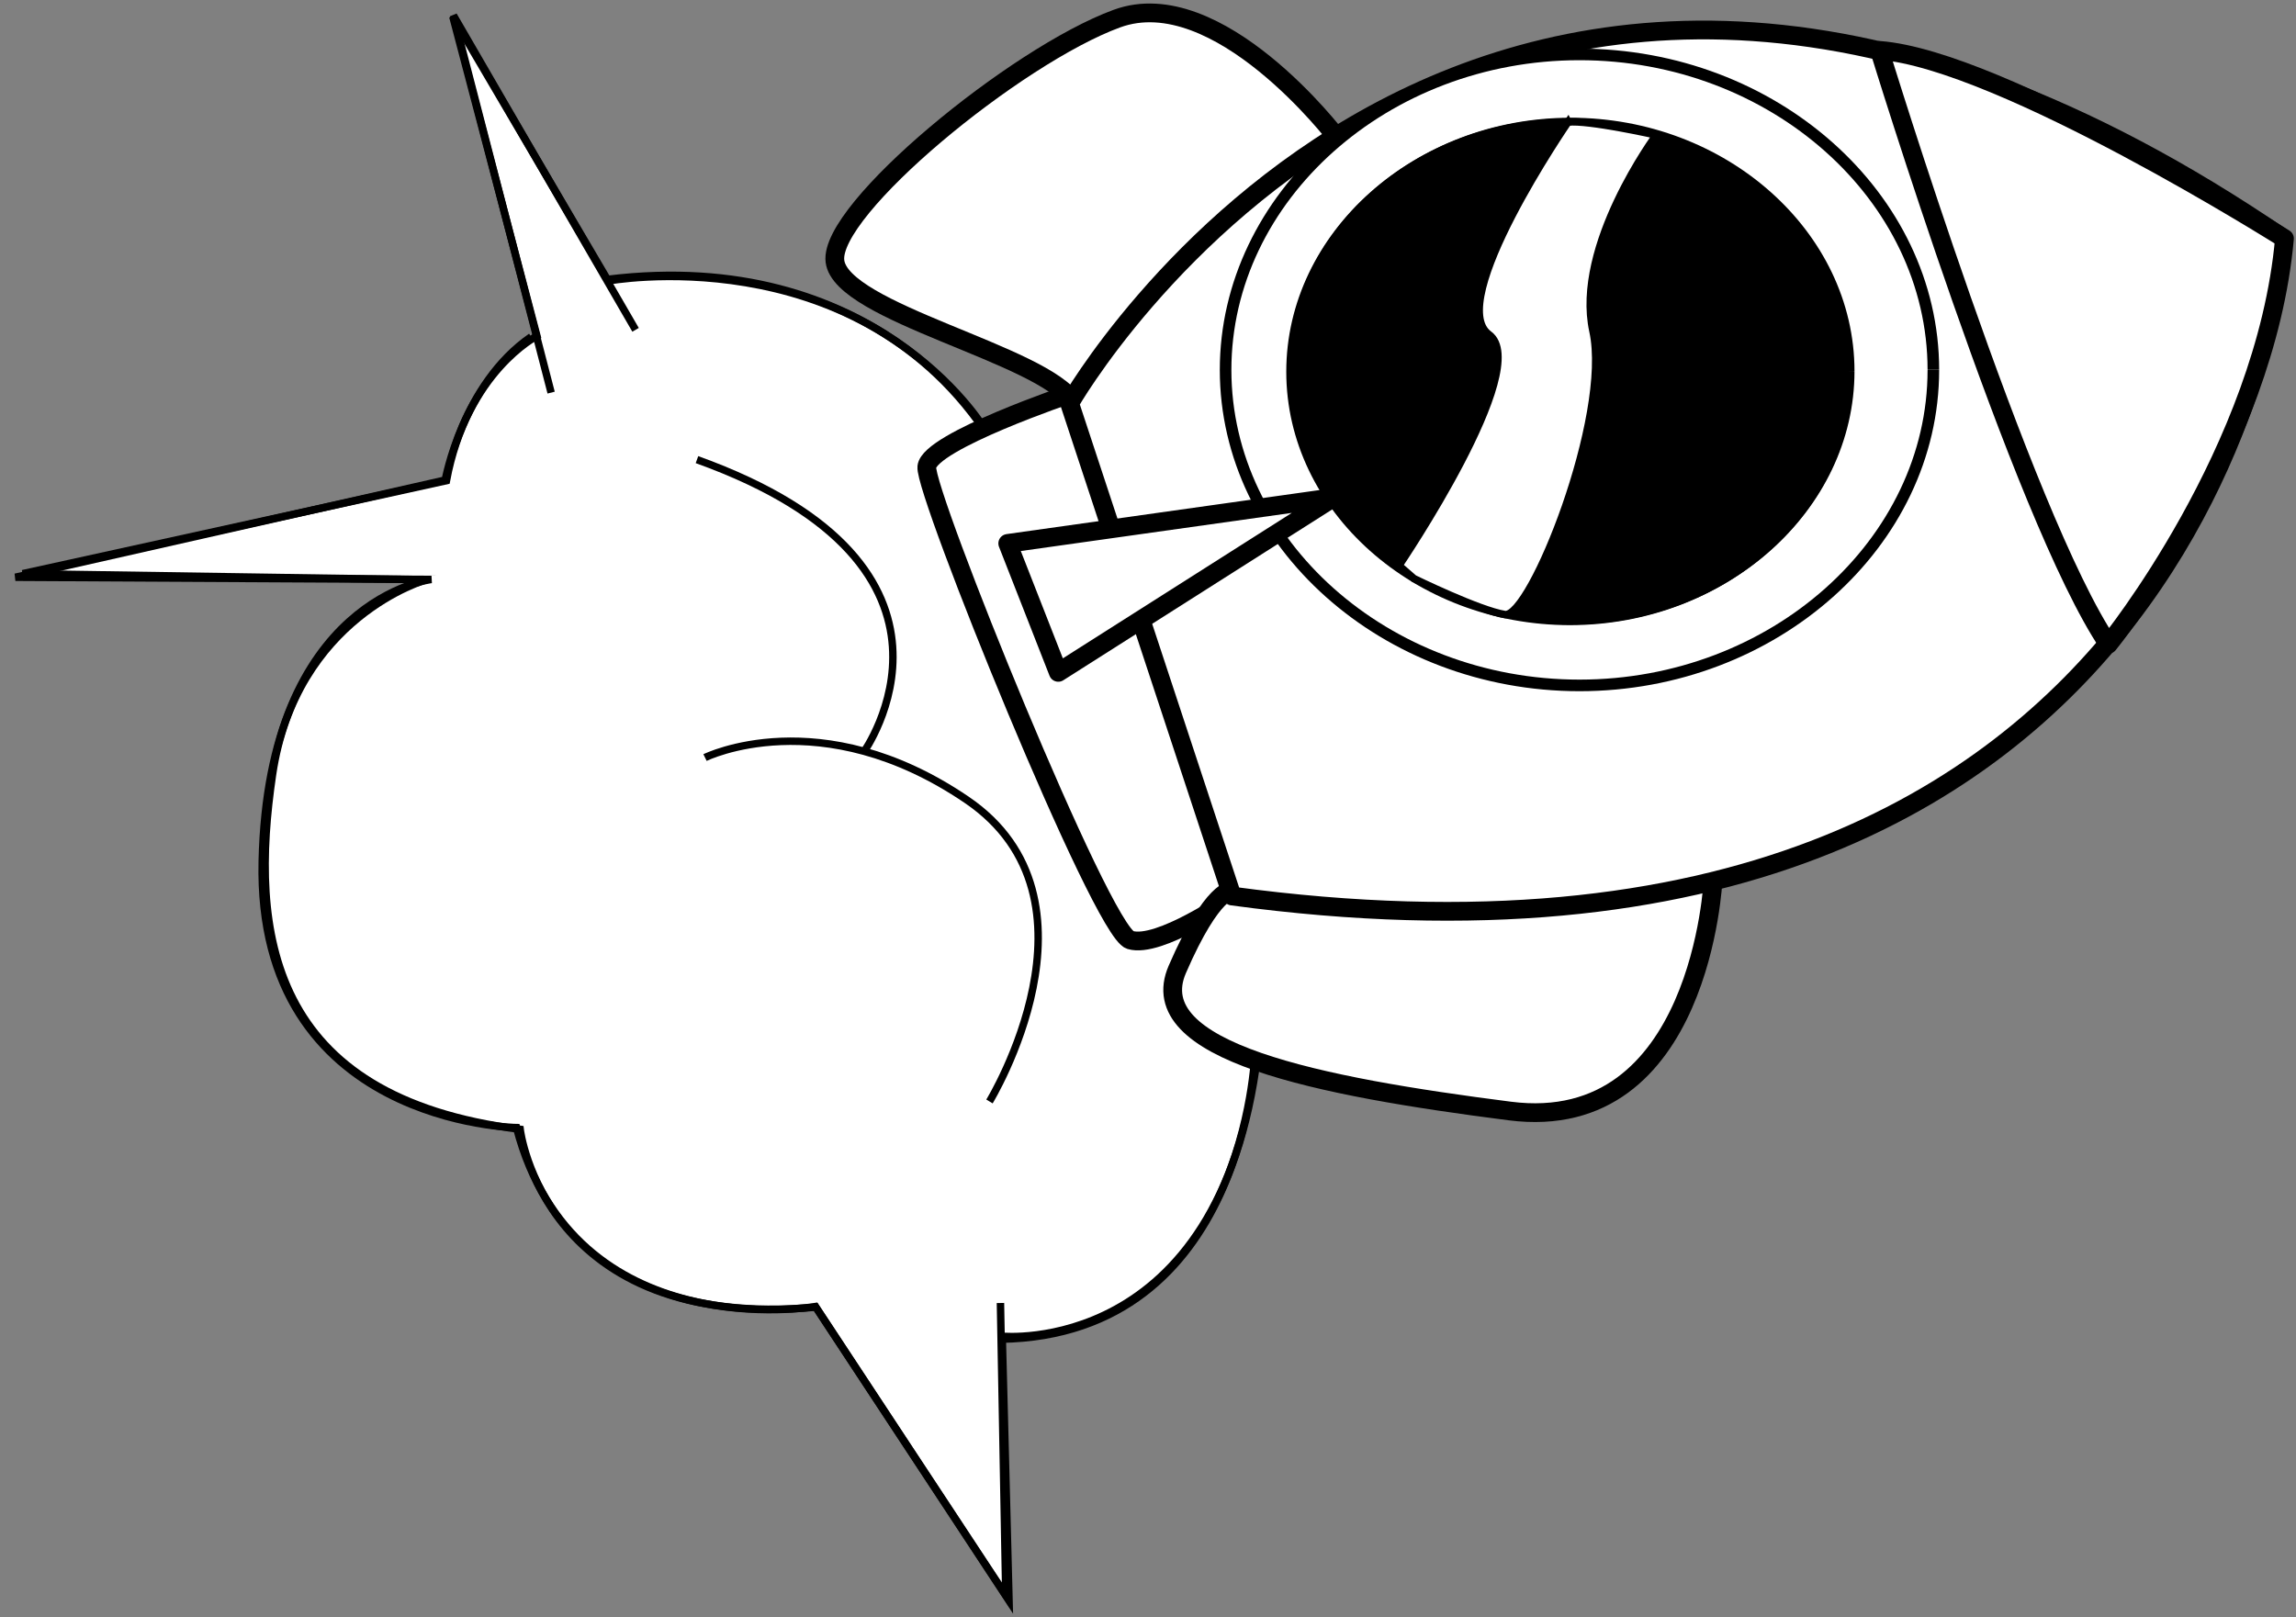 <?xml version="1.0" encoding="UTF-8" standalone="no"?><!DOCTYPE svg PUBLIC "-//W3C//DTD SVG 1.1//EN" "http://www.w3.org/Graphics/SVG/1.1/DTD/svg11.dtd"><svg width="100%" height="100%" viewBox="0 0 961 677" version="1.1" xmlns="http://www.w3.org/2000/svg" xmlns:xlink="http://www.w3.org/1999/xlink" xml:space="preserve" xmlns:serif="http://www.serif.com/" style="fill-rule:evenodd;clip-rule:evenodd;"><rect x="0" y="0" width="961" height="677" fill="#808080" stroke="none"/><g id="fumasa"><path id="path25224" d="M411.615,178.78c-0,0 -45.72,-75.687 -157.407,-61.821l-64.678,-110.004l35.216,133.714c0,0 -29.373,14.899 -37.89,60.548l-177.345,38.941l168.919,2.528c-0,0 -54.607,15.432 -64.364,81.551c-9.758,66.12 -1.816,135.188 103.651,148.538c-0,-0 10.059,84.872 123.747,74.434l80.868,122.912l-2.848,-110.73c0,-0 91.249,9.041 106.878,-117.74l-114.747,-262.871Z" style="fill:#fff;fill-rule:nonzero;stroke:#000;stroke-width:3.12px;"/><path id="path25165" d="M525.242,441.171c-0,0 -3.842,117.757 -106.273,119.458" style="fill:none;fill-rule:nonzero;stroke:#000;stroke-width:3.12px;"/><path id="path25167" d="M418.743,545.476l2.237,122.345l-79.65,-120.855c0,0 -101.13,17.363 -125.139,-74.912c-0,-0 -108.965,-1.307 -106.431,-111.555c2.534,-110.249 70.841,-117.928 70.841,-117.928l-174.159,-0.911l179.922,-40.698c0,0 7.251,-40.228 35.956,-59.974" style="fill:none;fill-rule:nonzero;stroke:#000;stroke-width:3.12px;"/><path id="path25169" d="M230.677,164.361l-40.901,-157.919l76.241,131.629" style="fill:none;fill-rule:nonzero;stroke:#000;stroke-width:3.12px;"/><path id="path25171" d="M254.299,117.657c0,-0 101.855,-19.012 157.718,62.442" style="fill:none;fill-rule:nonzero;stroke:#000;stroke-width:3.12px;"/><path id="path25173" d="M414.15,461.108c0,0 51.663,-84.674 -9.532,-126.282c-61.196,-41.608 -109.525,-17.686 -109.525,-17.686" style="fill:none;fill-rule:nonzero;stroke:#000;stroke-width:3.12px;"/><path id="path25175" d="M361.443,314.965c-0,0 55.595,-77.496 -69.725,-122.548" style="fill:none;fill-rule:nonzero;stroke:#000;stroke-width:3.12px;"/></g><g id="foguete"><path id="path3367" d="M448.543,164.67c0,0 -59.437,20.033 -60.62,30.741c-1.184,10.708 73.123,194.498 85.135,198.099c12.013,3.6 41.807,-17.106 41.807,-17.106" style="fill:#fff;fill-rule:nonzero;stroke:#000;stroke-width:7.85px;stroke-linecap:round;stroke-linejoin:round;"/><path id="path3365" d="M717.029,368.173c-0,0 -4.809,107.202 -85.098,96.931c-80.288,-10.27 -154.1,-24.893 -139.161,-59.302c14.94,-34.41 23.024,-33.049 23.024,-33.049" style="fill:#fff;fill-rule:nonzero;stroke:#000;stroke-width:7.85px;stroke-linecap:round;stroke-linejoin:round;"/><path id="path3363" d="M559.375,57.314c0,-0 -49.574,-65.05 -91.918,-49.52c-42.345,15.529 -120.581,79.941 -117.99,101.535c2.591,21.594 87.172,38.931 99.806,58.999" style="fill:#fff;fill-rule:nonzero;stroke:#000;stroke-width:7.85px;stroke-linecap:round;stroke-linejoin:round;"/><path id="base" d="M447.687,168.864c0,0 170.254,-299.809 508.099,-69.002c0,0 -26.024,331.372 -440.096,275.248l-68.003,-206.246Z" style="fill:#fff;fill-rule:nonzero;stroke:#000;stroke-width:7.85px;stroke-linecap:round;stroke-linejoin:round;"/><path id="path2628" d="M786.701,21.095c-0,-0 59.744,195.221 95.771,248.614c0,0 65.757,-80.864 73.702,-169.845c-0,0 -118.585,-74.928 -169.473,-78.769Z" style="fill:#fff;fill-rule:nonzero;stroke:#000;stroke-width:7.85px;stroke-linecap:round;stroke-linejoin:round;"/><path id="path2778" d="M809.214,154.856c0,72.448 -66.849,132.066 -148.096,132.077c-81.247,0.01 -148.116,-59.59 -148.14,-132.038c-0.024,-72.448 66.805,-132.084 148.052,-132.116c81.247,-0.032 148.136,59.551 148.184,131.998" style="fill:#fff;stroke:#000;stroke-width:4.85px;"/><path id="path2778-3" d="M774.291,155.377c-0,57.141 -52.725,104.162 -116.805,104.171c-64.08,0.008 -116.82,-46.999 -116.839,-104.14c-0.019,-57.14 52.69,-104.175 116.77,-104.201c64.08,-0.025 116.836,46.969 116.874,104.109" style="fill:none;stroke:#000;stroke-width:3.83px;"/><path id="path2778-3-9" d="M773.931,155.621c0,57.14 -52.724,104.161 -116.804,104.17c-64.08,0.008 -116.821,-46.999 -116.84,-104.139c-0.019,-57.14 52.69,-104.176 116.77,-104.201c64.08,-0.026 116.836,46.968 116.874,104.108" style="stroke:#000;stroke-width:3.83px;"/><path id="path3369" d="M442.944,281.472l-21.149,-53.986l136.313,-19.191l-115.164,73.177Z" style="fill:#fff;fill-rule:nonzero;stroke:#000;stroke-width:7.85px;stroke-linecap:round;stroke-linejoin:round;"/></g><path id="path47321" d="M656.295,51.114c0,0 -51.766,75.209 -33.101,88.918c18.664,13.709 -37.652,96.724 -37.652,96.724l6.269,5.456c0,0 27.31,13.368 38.05,15.053c10.74,1.685 44.684,-82.833 36.881,-118.651c-7.802,-35.817 26.499,-82.091 26.499,-82.091c0,0 -28.711,-6.447 -36.946,-5.409Z" style="fill:#fff;fill-rule:nonzero;stroke:#000;stroke-width:3.12px;"/></svg>